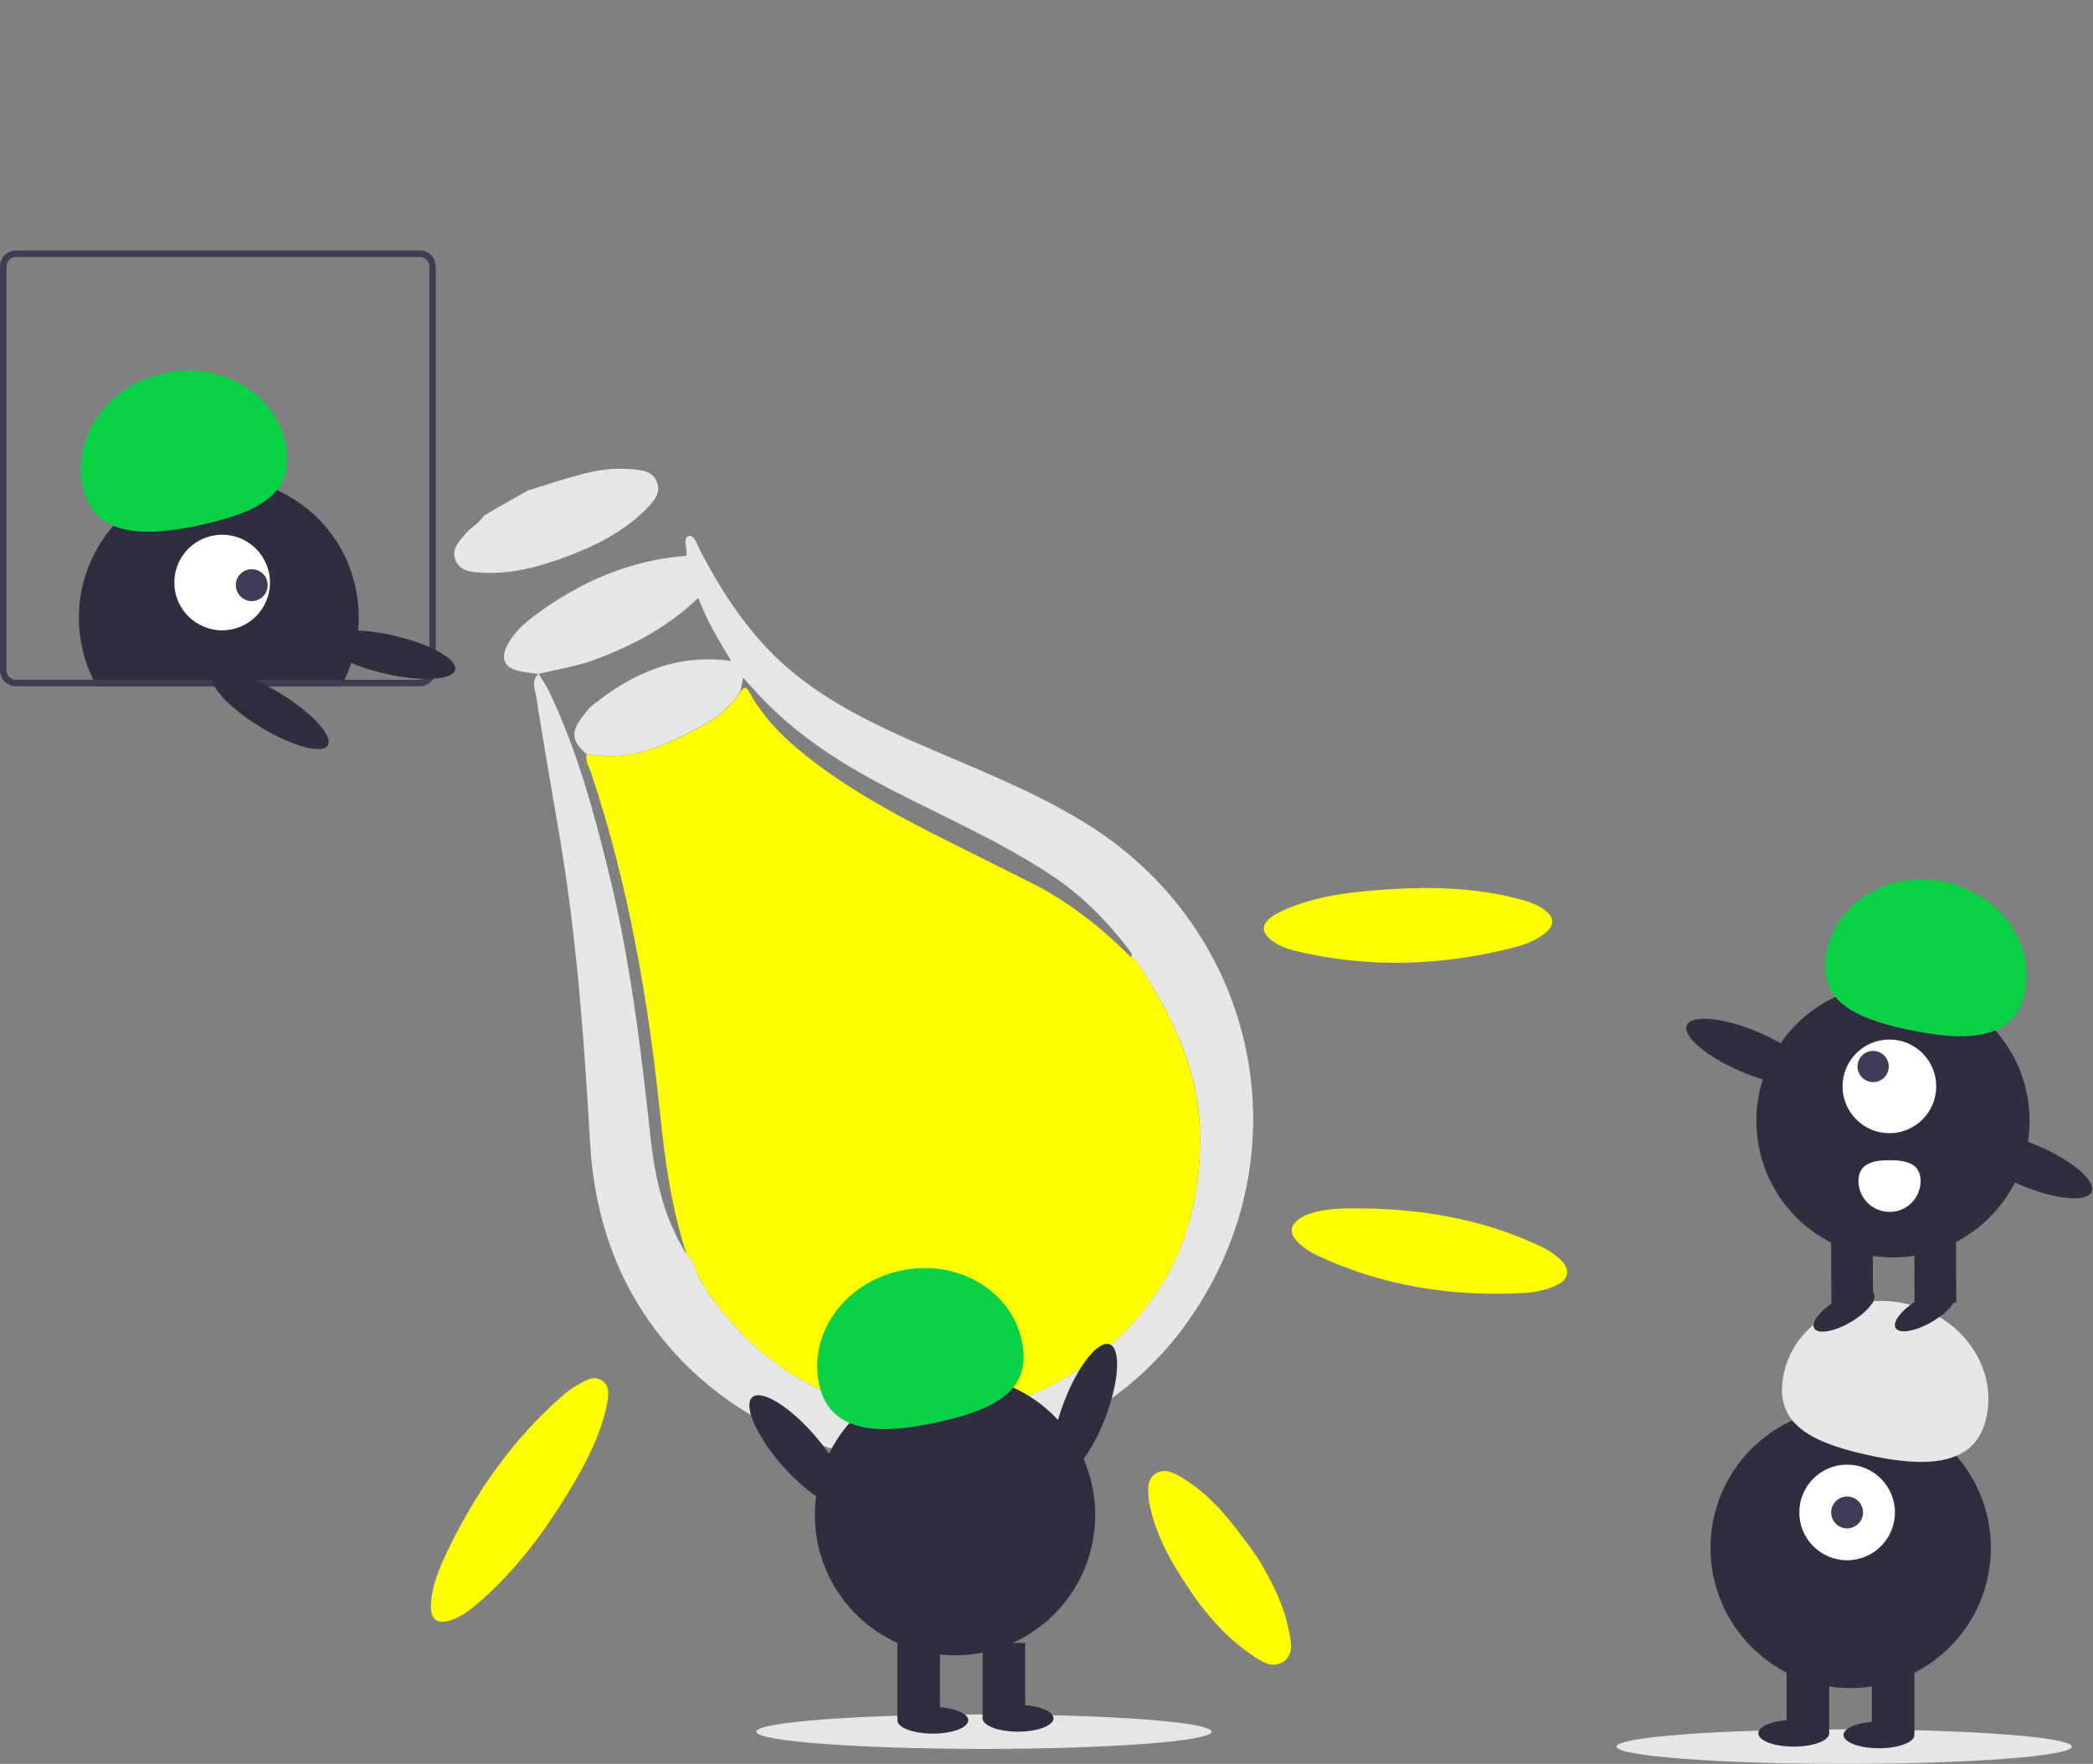 <?xml version="1.0" encoding="utf-8"?>
<!-- Generator: Adobe Illustrator 25.2.1, SVG Export Plug-In . SVG Version: 6.00 Build 0)  -->
<svg version="1.1" id="ae636c83-9a69-4d8f-8683-8786b472330f"
	 xmlns="http://www.w3.org/2000/svg" xmlns:xlink="http://www.w3.org/1999/xlink" x="0px" y="0px" viewBox="0 0 643.5 542.3"
	 style="enable-background:new 0 0 643.5 542.3;" xml:space="preserve">
<rect x="0" y="0" width="643.5" height="542.3" fill="#808080" stroke="none"/>
<style type="text/css">
	.st0{fill:#E6E6E6;}
	.st1{fill:#2F2E41;}
	.st2{fill:#FFFFFF;}
	.st3{fill:#3F3D56;}
	.st4{fill:#FEFE00;}
	.st5{fill:#0BD147;}
</style>
<ellipse class="st0" cx="567" cy="537" rx="70" ry="5.3"/>
<ellipse class="st0" cx="302.5" cy="532.4" rx="70" ry="5.3"/>
<circle class="st1" cx="569" cy="475.9" r="43.1"/>
<rect x="575.5" y="509.7" class="st1" width="13.1" height="23.4"/>
<rect x="549.3" y="509.7" class="st1" width="13.1" height="23.4"/>
<ellipse class="st1" cx="577.7" cy="533.4" rx="10.9" ry="4.1"/>
<ellipse class="st1" cx="551.5" cy="532.9" rx="10.9" ry="4.1"/>
<circle class="st2" cx="567.9" cy="465" r="14.7"/>
<circle class="st3" cx="567.9" cy="465" r="4.9"/>
<path class="st0" d="M610.7,435.9c3.5-15.6-7.6-31.3-24.8-35.1s-33.9,5.7-37.4,21.2s7.9,21.3,25.1,25.2S607.3,451.5,610.7,435.9z"/>
<g>
	<path class="st0" d="M162.3,150.8c5.2-1.6,10.5-3.4,15.8-4.8c5.4-1.5,10.9-2.3,16.5-1.7c3,0.3,6.2,0.6,7.4,4c1.3,3.3-1,5.8-3,7.9
		c-7.2,7.4-16.3,11.8-25.8,15.3c-7.9,2.9-16.1,5-24.7,4.6c-3.3-0.2-7.1-0.3-8.5-4c-1.3-3.5,1.4-5.9,3.5-8.4c1.6-1.8,3.9-2.9,5.2-5.1
		C153.2,155.9,157.7,153.4,162.3,150.8z"/>
	<path class="st0" d="M165.5,207.2c-2.1-0.3-4.3-0.5-6.4-1c-3.9-1-5.1-3.7-3.4-7.3c2-4.2,5.4-7.2,9-9.9
		c13.7-10.1,28.9-16.8,46.2-18.1c0,0,0.2-0.2,0.2-0.4c0.2-2-1.3-5.2,0.7-5.7c1.7-0.5,2.6,2.9,3.6,4.7c7.5,14.3,16.3,27.5,29.1,37.8
		c11.4,9.2,24.4,15.5,37.7,21.3c17.2,7.5,34.7,14.2,50.8,24c53.9,32.8,68.6,101.8,32.5,153.3c-38.2,54.6-119.5,57.6-161.6,6
		c-14.4-17.7-21.2-38.2-22.5-60.7c-1.8-31.6-4.1-63.1-9.4-94.4c-2.4-14.1-4.9-28.2-7.1-42.4c-0.4-2.4-1.7-5.1,0.7-7.3
		c1.1,1.9,2.4,3.8,3.4,5.9c8.3,17.4,13.4,35.9,18,54.6c6.7,26.9,10,54.4,13,82c1.4,12.7,4.1,25,11.1,36c0.8,0.9,1.9,1.7,2.2,2.8
		c1.6,5.8,5.2,10.3,8.8,14.8c28.2,35.5,77,42.3,113.4,15.1c23.5-17.5,34.3-41.9,33.4-71.1c-0.6-19.5-9.3-36.3-19.9-52.2
		c-0.2-0.3-0.8-0.4-1.2-0.6c0-0.4,0.3-1,0.1-1.3c-7.2-9.8-15.7-18.3-26-24.9c-15-9.7-31.3-16.9-47.1-25c-15-7.7-29.3-16.6-41-29
		c-1.7-1.8-3.4-3.7-5.3-5.9c-0.4,1.8-0.6,3.1-0.9,4.3c-2.5,3.6-5.3,6.8-9.3,9.1c-7.4,4.3-14.8,8.1-23.2,10c-5,1.1-9.9,1-14.8,0.1
		c-4.7-4.1-4.9-6.9-0.8-12c0.8-1,1.6-2.1,2.6-2.9c12.4-10,26.1-16,42.7-13.7c-3.7-6.2-7.5-12.3-10.1-19.4
		c-9,8.7-19.5,14.3-30.7,18.6C178,204.8,171.7,205.7,165.5,207.2z"/>
	<path class="st4" d="M176.7,426.3c3.1-1.7,5.6-3.6,8.3-1.9c2.9,1.8,2,5.1,1.5,7.9c-1.9,8.8-5.9,16.7-10.5,24.4
		c-7.9,13.4-17.1,25.9-28.9,36.1c-2.5,2.2-5.2,4.2-8.4,5.3c-4.1,1.4-6.3,0-6.2-4.3c0.1-5.5,2.1-10.5,4.3-15.3
		c8.9-19,20.6-35.9,36.5-49.7C174.6,427.7,176,426.8,176.7,426.3z"/>
	<path class="st4" d="M393.7,280.3c9.3-4.4,19.2-5.8,29.3-6.6c15.1-1.2,30.1-1.1,44.8,2.9c2.4,0.7,4.8,1.5,6.8,3
		c3.4,2.3,3.5,4.9,0.3,7.4c-2.7,2.1-5.7,3.3-9,4.2c-22.5,5.8-45.2,6.6-67.9,1.1c-2.3-0.6-4.5-1.4-6.5-2.8c-3.9-2.6-3.9-5.4,0-8
		C392.2,281,393,280.7,393.7,280.3z"/>
	<path class="st4" d="M401.2,373.7c4-1.7,9.1-2.2,14.2-2.2c20.4-0.1,40.2,3,58.7,11.9c2,1,3.9,2.2,5.6,3.8c3.3,3.1,2.7,6.2-1.4,8.1
		c-3,1.3-6.1,2-9.3,2.2c-22.3,1.3-43.7-2-64-11.5c-2-0.9-3.9-2.2-5.6-3.7C395.9,378.9,396.4,376.2,401.2,373.7z"/>
	<path class="st4" d="M387.8,480.8c3.5,6.2,7,12.8,8.4,20.3c0.7,3.5,1.8,7.5-1.7,9.8c-3.5,2.3-6.8-0.2-9.8-2.2
		c-10.1-6.9-17.2-16.6-23.4-26.9c-3.5-5.9-6.4-12.2-7.8-19c-0.1-0.6-0.3-1.2-0.3-1.7c-0.2-2.8-0.8-5.9,1.9-7.9
		c2.9-2,5.8-0.4,8.3,1.1c8,4.8,13.9,11.8,19.3,19.2C384.5,475.7,386.1,478.1,387.8,480.8z"/>
	<path class="st4" d="M347.8,294.4c0.4,0.2,1,0.3,1.2,0.6c10.6,15.9,19.2,32.7,19.9,52.2c0.9,29.2-9.9,53.6-33.4,71.1
		c-36.4,27.2-85.2,20.4-113.4-15.1c-3.6-4.5-7.2-9.1-8.8-14.8c-0.3-1-1.4-1.9-2.2-2.8c-4.6-13.9-6.6-28.2-8.1-42.7
		c-3.7-35.7-9.8-70.9-21.2-105.1c-0.6-1.9-2-3.8-1.4-6c4.9,1,9.8,1,14.8-0.1c8.4-1.9,15.9-5.7,23.2-10c4-2.3,6.8-5.5,9.3-9.1
		c1.5-2.2,2.2-0.7,2.9,0.6c4.4,7.9,10.8,14.1,17.8,19.6c13.6,10.7,28.8,18.7,44.2,26.4c8.1,4,16.1,8.1,24.2,12.1
		C328.4,277.1,338.6,285.1,347.8,294.4z"/>
</g>
<path class="st1" d="M110.3,190c0,6.6-1.5,13.1-4.4,19c-0.3,0.7-0.7,1.3-1,2H29.7c-0.4-0.7-0.7-1.3-1-2
	c-10.5-21.3-1.8-47.2,19.6-57.7c21.3-10.5,47.2-1.8,57.7,19.6C108.8,176.8,110.3,183.3,110.3,190L110.3,190z"/>
<path class="st5" d="M25.5,149.9c-3.5-15.6,7.6-31.3,24.8-35.1s33.9,5.7,37.4,21.2s-7.9,21.3-25.1,25.2S28.9,165.5,25.5,149.9z"/>
<path class="st3" d="M129,77H5c-2.8,0-5,2.2-5,5v124c0,2.8,2.2,5,5,5h124c2.8,0,5-2.2,5-5V82C134,79.2,131.8,77,129,77z M132,206
	c0,1.7-1.3,3-3,3H5c-1.7,0-3-1.3-3-3V82c0-1.7,1.3-3,3-3h124c1.7,0,3,1.3,3,3V206z"/>
<ellipse transform="matrix(0.357 -0.934 0.934 0.357 -190.353 590.168)" class="st1" cx="333.5" cy="433.4" rx="21.5" ry="6.8"/>
<ellipse transform="matrix(0.16 -0.987 0.987 0.16 -213.2 681.165)" class="st1" cx="293.7" cy="465.9" rx="43.1" ry="43.1"/>
<rect x="275.9" y="505.1" class="st1" width="13.1" height="23.4"/>
<rect x="302.1" y="505.1" class="st1" width="13.1" height="23.4"/>
<ellipse class="st1" cx="286.8" cy="528.9" rx="10.9" ry="4.1"/>
<ellipse class="st1" cx="313" cy="528.3" rx="10.9" ry="4.1"/>
<path class="st5" d="M251.9,425.8c-3.5-15.6,7.6-31.3,24.8-35.1s33.9,5.7,37.4,21.2s-7.9,21.3-25.1,25.2S255.4,441.4,251.9,425.8z"
	/>
<ellipse transform="matrix(0.756 -0.655 0.655 0.756 -232.052 269.33)" class="st1" cx="245.2" cy="445.9" rx="6.8" ry="21.5"/>
<circle class="st1" cx="582" cy="344.6" r="42"/>
<rect x="588.6" y="377.6" transform="matrix(1 -4.648493e-03 4.648493e-03 1 -1.802 2.77)" class="st1" width="12.8" height="22.9"/>
<rect x="563" y="377.7" transform="matrix(1 -4.648493e-03 4.648493e-03 1 -1.803 2.651)" class="st1" width="12.8" height="22.9"/>
<ellipse transform="matrix(0.864 -0.504 0.504 0.864 -125.831 340.612)" class="st1" cx="566.8" cy="402.9" rx="10.6" ry="4"/>
<ellipse transform="matrix(0.864 -0.504 0.504 0.864 -122.366 353.194)" class="st1" cx="591.8" cy="402.8" rx="10.6" ry="4"/>
<circle class="st2" cx="580.9" cy="334" r="14.4"/>
<circle class="st3" cx="575.9" cy="327.9" r="4.8"/>
<path class="st5" d="M622.5,305.4c3.3-15.2-7.6-30.5-24.4-34.2s-33.1,5.7-36.4,20.9s7.8,20.8,24.6,24.4S619.2,320.6,622.5,305.4z"/>
<ellipse transform="matrix(0.389 -0.921 0.921 0.389 30.791 693.181)" class="st1" cx="538.1" cy="323.4" rx="6.6" ry="21"/>
<circle class="st2" cx="68.3" cy="179.1" r="14.7"/>
<circle class="st3" cx="77.4" cy="179.9" r="4.9"/>
<ellipse transform="matrix(0.224 -0.975 0.975 0.224 -103.304 272.787)" class="st1" cx="119.6" cy="201.3" rx="6" ry="20.7"/>
<ellipse transform="matrix(0.522 -0.853 0.853 0.522 -146.638 175.187)" class="st1" cx="83.1" cy="218.5" rx="6" ry="20.7"/>
<ellipse transform="matrix(0.389 -0.921 0.921 0.389 51.146 793.517)" class="st1" cx="623.9" cy="358.2" rx="6.6" ry="21"/>
<path class="st2" d="M590.5,363c0,5.3-4.2,9.6-9.5,9.6c-5.3,0-9.6-4.2-9.6-9.5c0,0,0,0,0,0l0,0c0-5.3,4.3-6.4,9.5-6.4
	S590.4,357.7,590.5,363z"/>
</svg>
